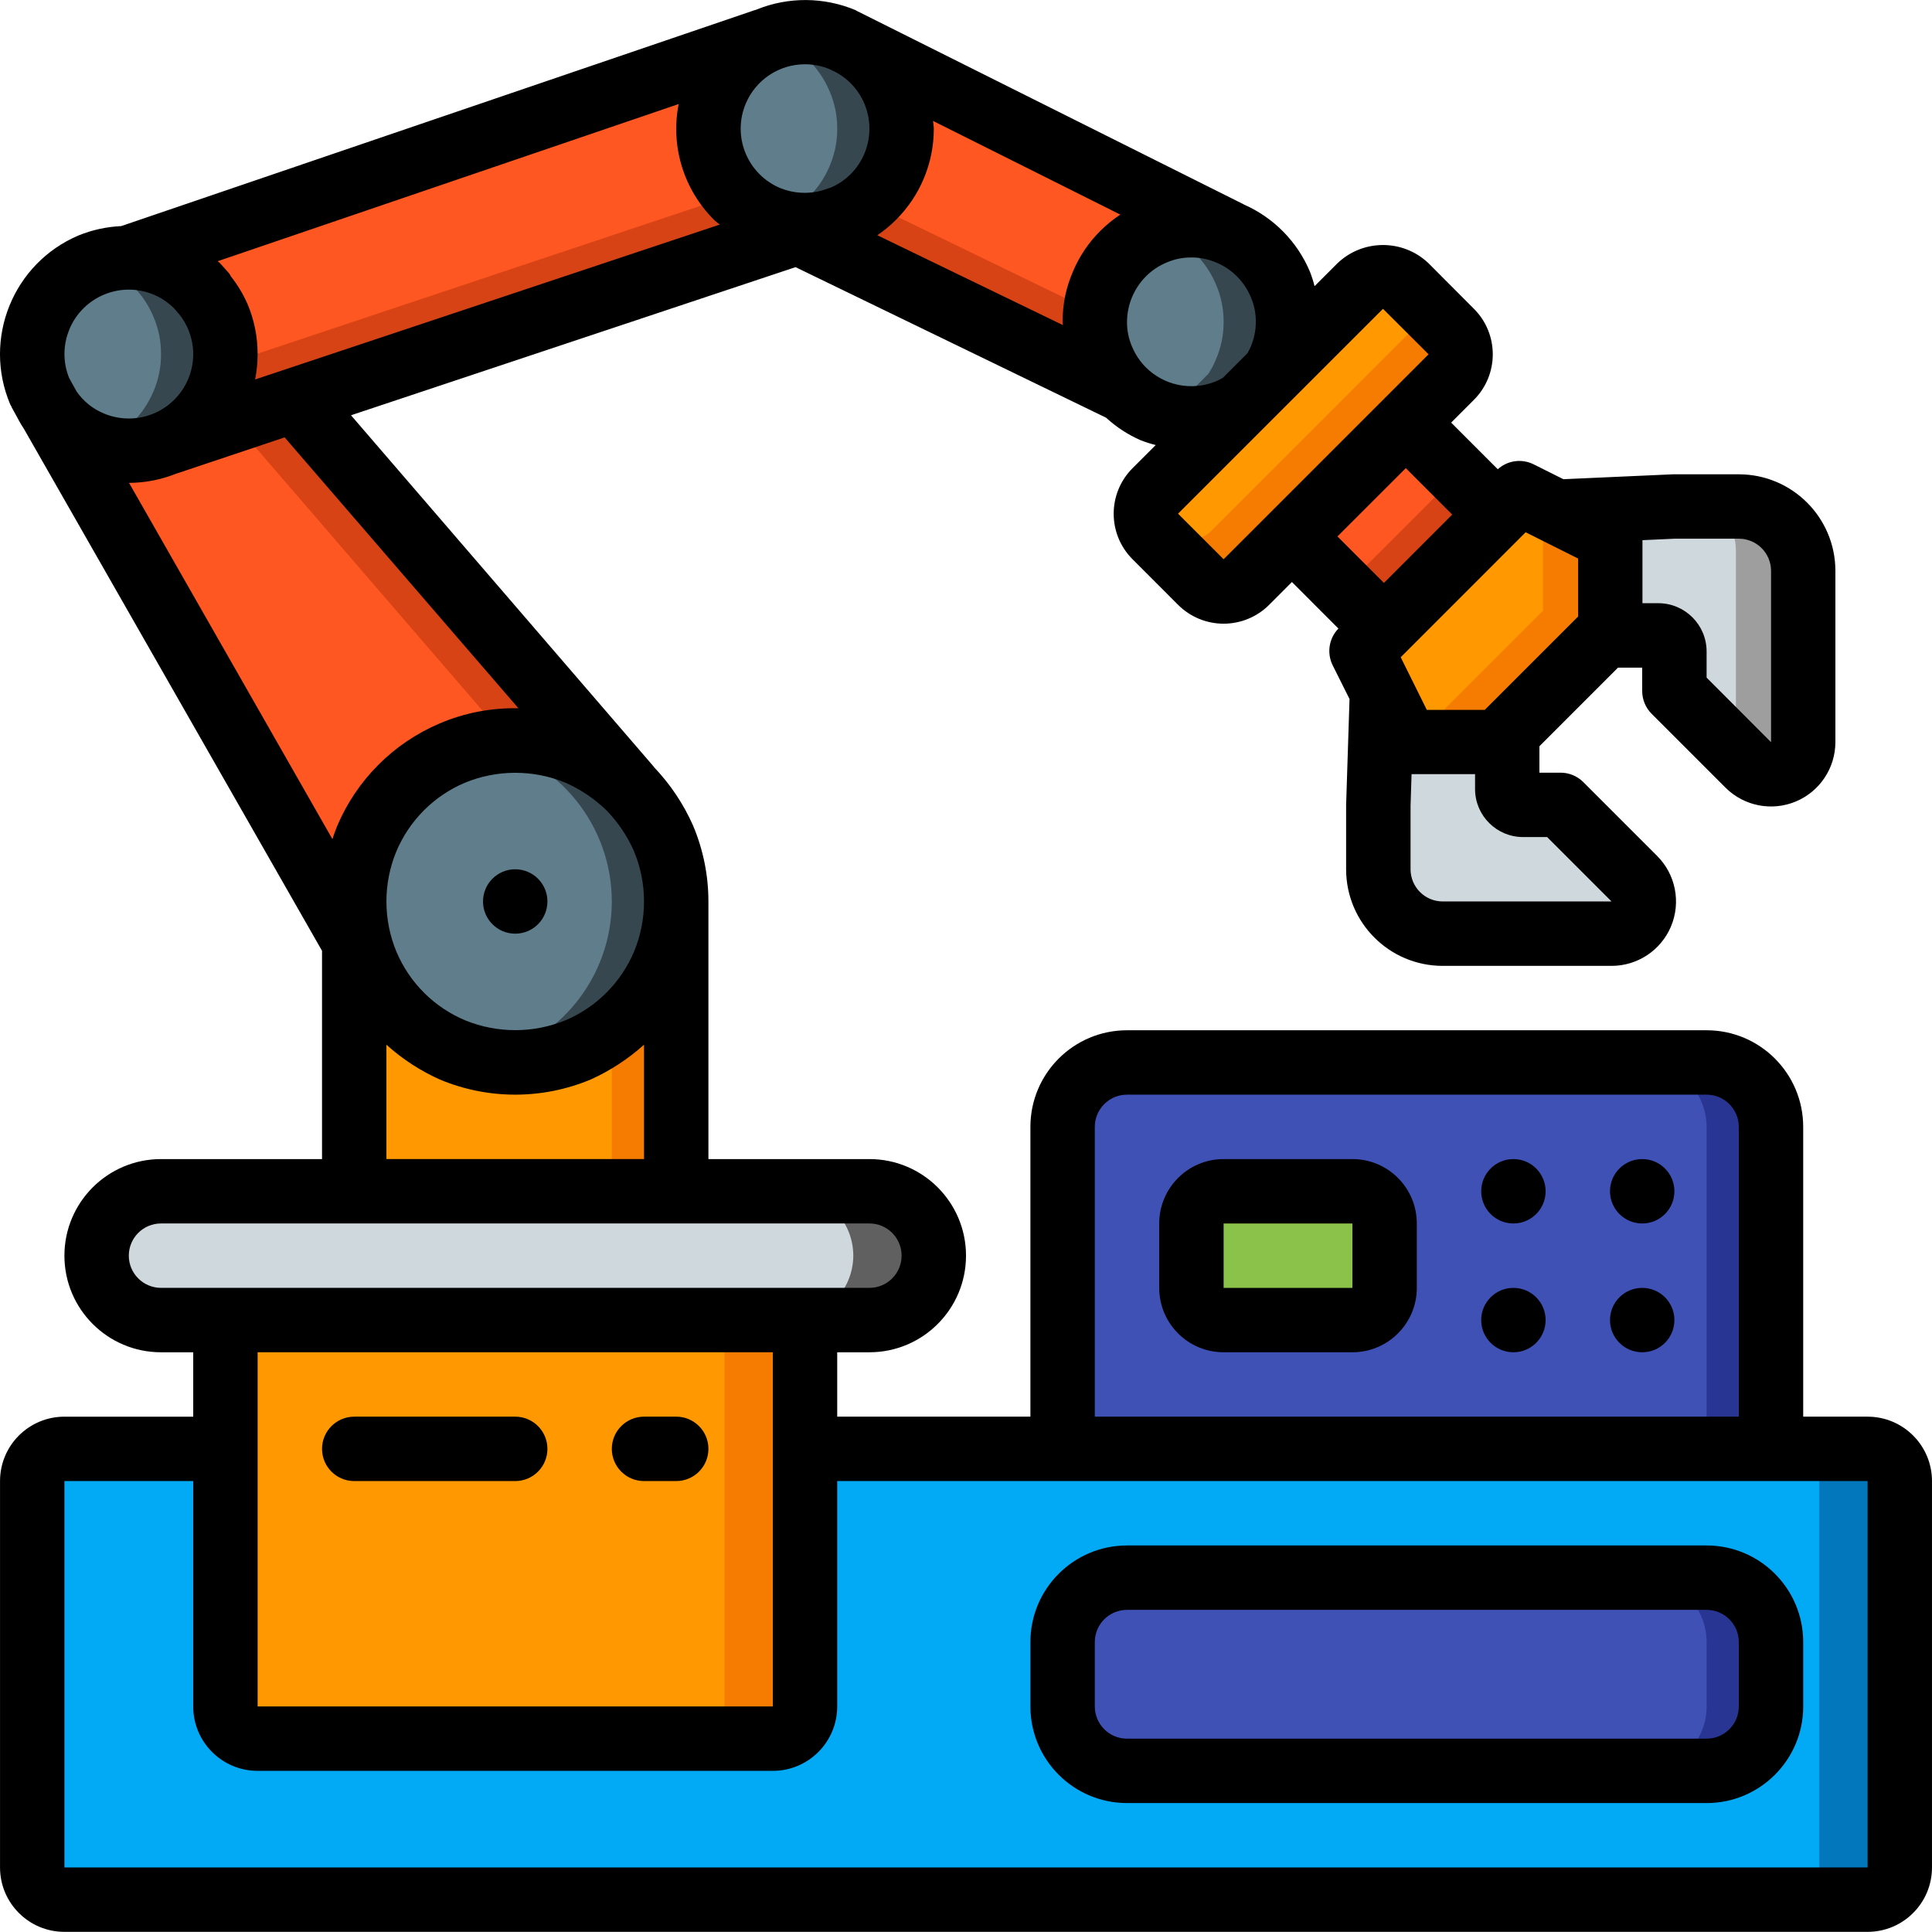 <svg height="512pt" viewBox="0 0 512.009 512" width="512pt" xmlns="http://www.w3.org/2000/svg"><path d="m469.344 298.633v110.934h-187.734v-110.934c.027-9.414 7.652-17.039 17.066-17.066h153.602c9.414.027 17.035 7.652 17.066 17.066zm0 0" fill="#283593"/><path d="m452.277 298.633v110.934h-170.668v-110.934c.027-9.414 7.652-17.039 17.066-17.066h136.535c9.414.027 17.035 7.652 17.066 17.066zm0 0" fill="#3f51b5"/><path d="m399.113 138.461-30.207 30.211-42.668-42.668 30.207-30.207zm0 0" fill="#d84315"/><path d="m326.234 126.008 25.941-25.941 29.867 29.871-25.941 25.938zm0 0" fill="#ff5722"/><path d="m472.84 146.227v45.312c.023 3.445-2.031 6.566-5.203 7.906-3.172 1.344-6.844.648-9.301-1.762l-.43-.426-19.199-19.199v-10.496c-.027-2.312-1.867-4.195-4.18-4.27h-14.25l-12.715-32.766 31.145-1.367h17.152c4.52.004 8.848 1.805 12.035 5.008s4.969 7.543 4.945 12.059zm0 0" fill="#9e9e9e"/><path d="m361.242 178.312-.965 29.867v17.145c-.004 4.512 1.789 8.844 4.98 12.035 3.191 3.191 7.52 4.984 12.035 4.98h44.773c3.438-.004 6.539-2.062 7.867-5.23 1.332-3.168.633-6.824-1.773-9.277l-19.625-19.629h-9.898c-2.359 0-4.27-1.91-4.27-4.266v-14.789zm0 0" fill="#cfd8dc"/><path d="m460.043 146.227v45.312c.016 2.105-.742 4.141-2.137 5.719l-19.199-19.199v-10.496c-.027-2.312-1.867-4.195-4.18-4.27h-14.25l-12.715-32.766 31.145-1.367h4.352c4.52.004 8.852 1.805 12.035 5.008 3.188 3.203 4.969 7.543 4.949 12.059zm0 0" fill="#cfd8dc"/><path d="m166.75 208.691c-3.938-3.832-8.531-6.926-13.566-9.129-5.273-2.199-10.93-3.332-16.641-3.328-.598-.016-1.199.012-1.793.082-3 .074-5.977.504-8.875 1.281-2.031.527-4.027 1.18-5.973 1.965-10.234 4.316-18.379 12.461-22.699 22.695-2.199 5.273-3.328 10.93-3.328 16.641l3.328 16.641-3.328-5.801-16.895-29.699-63.574-111.273-.086-.086-.34-.512-1.965-3.668-.426-.684 67.672 2.219zm0 0" fill="#d84315"/><path d="m145.418 208.691c-3.938-3.832-8.535-6.926-13.57-9.129-1.945-.785-3.941-1.438-5.973-1.965-3.477-.93-7.066-1.391-10.664-1.363-5.891 0-6.438 9.598-11.555 11.73-5.121 2.133-4.082 12.16-8.004 16-3.715 3.613-6.898 7.734-9.457 12.238l-72.789-127.438-.086-.086-.34-.512-1.965-3.668 45.91 1.535 77.824 90.281zm0 0" fill="#ff5722"/><path d="m93.875 238.898h85.336v93.867h-85.336zm0 0" fill="#f57c00"/><path d="m93.875 238.898h68.266v93.867h-68.266zm0 0" fill="#ff9801"/><path d="m179.211 238.898c0 23.566-19.105 42.668-42.668 42.668-2.84.02-5.672-.266-8.449-.855h-.172c-19.883-4.035-34.176-21.52-34.176-41.812 0-20.289 14.293-37.773 34.176-41.812h.172c2.777-.586 5.609-.875 8.449-.852 11.316 0 22.168 4.492 30.168 12.496 8.004 8 12.5 18.852 12.5 30.168zm0 0" fill="#37474f"/><path d="m223.328 57.652-3.414 1.109-.426.168-8.023 2.648-133.203 44.457-34.137 11.348-2.984-14.676-7-34.473 153.773-52.395 15.445-5.293zm0 0" fill="#d84315"/><path d="m201.992 49.117-3.414 1.109-.426.172-8.02 2.645-133.207 44.461-15.785 5.203-7-34.473 153.773-52.395zm0 0" fill="#ff5722"/><path d="m325.727 61.746-28.074 41.645-94.293-45.738 19.969-47.105 2.559 1.281 99.754 49.918zm0 0" fill="#d84315"/><path d="m325.641 61.746-19.457 28.844-94.293-45.738 13.996-33.023zm0 0" fill="#ff5722"/><path d="m17.074 383.965h477.867c4.715 0 8.535 3.82 8.535 8.535v102.398c0 4.715-3.82 8.535-8.535 8.535h-477.867c-4.711 0-8.531-3.82-8.531-8.535v-102.398c0-4.715 3.82-8.535 8.531-8.535zm0 0" fill="#0377bc"/><path d="m17.074 383.965h456.535c4.711 0 8.531 3.82 8.531 8.535v102.398c0 4.715-3.82 8.535-8.531 8.535h-456.535c-4.711 0-8.531-3.82-8.531-8.535v-102.398c0-4.715 3.82-8.535 8.531-8.535zm0 0" fill="#02a9f4"/><path d="m213.344 332.766v119.469c0 4.711-3.82 8.531-8.535 8.531h-136.531c-4.715 0-8.535-3.82-8.535-8.531v-119.469zm0 0" fill="#f57c00"/><path d="m192.008 332.766v119.469c0 4.711-3.82 8.531-8.531 8.531h-115.199c-4.715 0-8.535-3.82-8.535-8.531v-119.469zm0 0" fill="#ff9801"/><path d="m247.477 332.766c-.07 9.398-7.672 16.996-17.066 17.066h-187.734c-9.414-.027-17.039-7.652-17.066-17.066.07-9.395 7.668-16.996 17.066-17.066h187.734c9.414.027 17.039 7.652 17.066 17.066zm0 0" fill="#606060"/><path d="m226.141 332.766c-.066 9.398-7.668 16.996-17.066 17.066h-166.398c-9.414-.027-17.039-7.652-17.066-17.066.07-9.395 7.668-16.996 17.066-17.066h166.398c9.414.027 17.039 7.652 17.066 17.066zm0 0" fill="#cfd8dc"/><path d="m298.676 418.098h153.602c9.426 0 17.066 7.645 17.066 17.07v17.066c0 9.426-7.641 17.066-17.066 17.066h-153.602c-9.426 0-17.066-7.641-17.066-17.066v-17.066c0-9.426 7.641-17.07 17.066-17.07zm0 0" fill="#283593"/><path d="m298.676 418.098h136.535c9.426 0 17.066 7.645 17.066 17.07v17.066c0 9.426-7.641 17.066-17.066 17.066h-136.535c-9.426 0-17.066-7.641-17.066-17.066v-17.066c0-9.426 7.641-17.07 17.066-17.07zm0 0" fill="#3f51b5"/><path d="m324.277 315.699h34.133c4.711 0 8.531 3.82 8.531 8.535v17.066c0 4.711-3.82 8.531-8.531 8.531h-34.133c-4.715 0-8.535-3.82-8.535-8.531v-17.066c0-4.715 3.82-8.535 8.535-8.535zm0 0" fill="#8bc34a"/><path d="m59.742 93.832c.023 3.434-.676 6.836-2.047 9.984-2.59 6.113-7.453 10.98-13.57 13.566-3.148 1.375-6.547 2.07-9.984 2.051-2.914.016-5.805-.504-8.531-1.535-.5-.121-.988-.293-1.449-.516-6.117-2.586-10.984-7.453-13.57-13.566-2.73-6.375-2.73-13.59 0-19.969 2.586-6.113 7.453-10.98 13.57-13.566.461-.223.949-.395 1.449-.512 2.727-1.035 5.617-1.555 8.531-1.535 3.438-.023 6.836.676 9.984 2.047 6.117 2.586 10.98 7.453 13.57 13.566 1.371 3.148 2.07 6.551 2.047 9.984zm0 0" fill="#37474f"/><path d="m238.941 34.098c.023 3.438-.676 6.836-2.047 9.984-2.586 6.117-7.453 10.98-13.566 13.57-3.148 1.371-6.551 2.07-9.984 2.047-2.918.02-5.809-.504-8.535-1.535-.5-.121-.984-.293-1.449-.512-6.113-2.59-10.98-7.453-13.57-13.57-2.73-6.375-2.73-13.59 0-19.965 2.59-6.117 7.457-10.984 13.57-13.57.465-.223.949-.395 1.449-.512 2.727-1.031 5.617-1.555 8.535-1.535 3.434-.023 6.836.676 9.984 2.047 6.113 2.586 10.98 7.453 13.566 13.57 1.371 3.148 2.07 6.547 2.047 9.98zm0 0" fill="#37474f"/><path d="m341.344 85.301c.02 3.434-.676 6.836-2.051 9.984-.535 1.309-1.191 2.566-1.961 3.754l-7.852 7.852c-1.188.77-2.445 1.426-3.754 1.961-3.148 1.371-6.551 2.07-9.984 2.047-2.914.02-5.809-.5-8.531-1.535-.504-.117-.988-.289-1.453-.512-6.113-2.586-10.98-7.453-13.566-13.566-2.73-6.379-2.73-13.594 0-19.969 2.586-6.113 7.453-10.98 13.566-13.57.465-.219.949-.391 1.453-.512 2.723-1.031 5.617-1.555 8.531-1.535 3.434-.023 6.836.676 9.984 2.047 6.113 2.59 10.98 7.457 13.566 13.57 1.375 3.148 2.07 6.547 2.051 9.984zm0 0" fill="#37474f"/><g fill="#607d8b"><path d="m162.141 238.898c-.02 20.242-14.23 37.695-34.047 41.812h-.172c-19.883-4.035-34.176-21.52-34.176-41.812 0-20.289 14.293-37.773 34.176-41.812h.172c19.816 4.121 34.027 21.574 34.047 41.812zm0 0"/><path d="m42.676 93.832c.023 3.434-.676 6.836-2.047 9.984-2.59 6.113-7.453 10.98-13.57 13.566-.461.223-.949.395-1.449.516-.5-.121-.988-.293-1.449-.516-6.117-2.586-10.984-7.453-13.57-13.566-2.73-6.375-2.73-13.59 0-19.969 2.586-6.113 7.453-10.98 13.57-13.566.461-.223.949-.395 1.449-.512.5.117.988.289 1.449.512 6.117 2.586 10.98 7.453 13.57 13.566 1.371 3.148 2.07 6.551 2.047 9.984zm0 0"/><path d="m221.875 34.098c.023 3.438-.676 6.836-2.047 9.984-2.586 6.117-7.453 10.98-13.566 13.57-.465.219-.953.391-1.453.512-.5-.121-.984-.293-1.449-.512-6.113-2.59-10.98-7.453-13.57-13.57-2.73-6.375-2.73-13.59 0-19.965 2.59-6.117 7.457-10.984 13.57-13.57.465-.223.949-.395 1.449-.512.5.117.988.289 1.453.512 6.113 2.586 10.98 7.453 13.566 13.57 1.371 3.148 2.07 6.547 2.047 9.98zm0 0"/><path d="m324.277 85.301c.02 3.434-.676 6.836-2.051 9.984-.535 1.309-1.191 2.566-1.961 3.754l-7.852 7.852c-1.188.77-2.445 1.426-3.754 1.961-.465.223-.949.395-1.449.512-.504-.117-.988-.289-1.453-.512-6.113-2.586-10.98-7.453-13.566-13.566-2.73-6.379-2.73-13.594 0-19.969 2.586-6.113 7.453-10.98 13.566-13.57.465-.219.949-.391 1.453-.512.5.121.984.293 1.449.512 6.113 2.59 10.98 7.457 13.566 13.57 1.375 3.148 2.07 6.547 2.051 9.984zm0 0"/></g><path d="m421.727 137.695v24.148l-29.695 29.695h-24.148l-12.035-24.148 37.547-37.547 1.453-1.449 2.816-2.816zm0 0" fill="#f57c00"/><path d="m408.926 137.695v24.148l-29.695 29.695h-11.348l-12.035-24.148 37.547-37.547zm0 0" fill="#ff9801"/><path d="m379.656 94.855-54.355 54.359c-3.328 3.309-8.703 3.309-12.031 0l-12.117-12.117c-1.762-1.746-2.637-4.191-2.391-6.656.121-2.023.969-3.934 2.391-5.375l54.355-54.359c3.328-3.309 8.703-3.309 12.031 0l12.117 12.117c3.309 3.328 3.309 8.703 0 12.031zm0 0" fill="#f57c00"/><path d="m377.781 80.949c-.121 2.02-.973 3.93-2.391 5.375l-54.359 54.355c-3.328 3.309-8.703 3.309-12.031 0l-10.238-10.238c.121-2.023.969-3.934 2.391-5.375l54.355-54.359c3.328-3.309 8.703-3.309 12.031 0zm0 0" fill="#ff9801"/><path d="m409.609 315.699c0 4.715-3.82 8.535-8.535 8.535-4.711 0-8.531-3.82-8.531-8.535 0-4.711 3.82-8.531 8.531-8.531 4.715 0 8.535 3.82 8.535 8.531zm0 0"/><path d="m443.742 315.699c0 4.715-3.82 8.535-8.531 8.535-4.715 0-8.535-3.82-8.535-8.535 0-4.711 3.82-8.531 8.535-8.531 4.711 0 8.531 3.82 8.531 8.531zm0 0"/><path d="m443.742 349.832c0 4.715-3.82 8.535-8.531 8.535-4.715 0-8.535-3.82-8.535-8.535 0-4.711 3.82-8.531 8.535-8.531 4.711 0 8.531 3.82 8.531 8.531zm0 0"/><path d="m409.609 349.832c0 4.715-3.82 8.535-8.535 8.535-4.711 0-8.531-3.82-8.531-8.535 0-4.711 3.82-8.531 8.531-8.531 4.715 0 8.535 3.82 8.535 8.531zm0 0"/><path d="m145.074 238.898c0 4.715-3.82 8.535-8.531 8.535-4.715 0-8.535-3.82-8.535-8.535 0-4.711 3.82-8.531 8.535-8.531 4.711 0 8.531 3.82 8.531 8.531zm0 0"/><path d="m494.941 375.434h-17.066v-76.801c0-14.137-11.461-25.602-25.598-25.602h-153.602c-14.137 0-25.602 11.465-25.602 25.602v76.801h-51.199v-17.066h8.535c14.137 0 25.598-11.461 25.598-25.602 0-14.137-11.461-25.598-25.598-25.598h-42.668v-68.27c0-6.898-1.379-13.727-4.055-20.086-2.531-5.738-6.043-10.988-10.375-15.523-.043-.051-.051-.117-.102-.168l-80.188-93.074 117.809-39.254 82.297 39.895c2.699 2.484 5.793 4.504 9.156 5.973 1.305.512 2.641.941 4.004 1.277l-6.145 6.137c-6.664 6.664-6.664 17.469 0 24.133l12.066 12.074c3.199 3.203 7.543 5 12.07 5s8.867-1.797 12.07-5l6.031-6.043 12.324 12.332c-2.523 2.598-3.133 6.504-1.52 9.746l4.461 8.926-.902 28.059v17.133c.035 14.098 11.461 25.508 25.555 25.531h44.777c6.898.012 13.129-4.133 15.785-10.504 2.652-6.367 1.207-13.711-3.66-18.602l-19.629-19.629c-1.602-1.586-3.766-2.469-6.023-2.465h-5.578v-7.004l20.82-20.824h6.418v6.188c0 2.262.898 4.434 2.5 6.035l19.625 19.625c4.898 4.848 12.234 6.277 18.594 3.617 6.355-2.66 10.492-8.883 10.48-15.777v-45.371c-.023-14.102-11.449-25.531-25.551-25.559h-17.52l-29.012 1.297-7.918-3.957c-3.129-1.551-6.891-1.027-9.473 1.32l-12.355-12.363 6.031-6.035c6.664-6.664 6.664-17.465 0-24.129l-12.023-12.059c-6.754-6.453-17.387-6.453-24.141 0l-6.066 6.066c-.324-1.289-.73-2.559-1.211-3.797-3.34-7.984-9.621-14.379-17.547-17.859l-.086-.062-102.398-51.199s-.145-.059-.145-.086c0-.023-.246-.137-.375-.195-8.312-3.453-17.648-3.512-26-.16l-.078.051c-.152.066-.324.086-.488.145l-.094.023-167.848 57.219c-3.871.176-7.684 1.008-11.273 2.465-17.355 7.359-25.473 27.383-18.145 44.75.113.254.285.469.395.723v.07l1.375 2.508c.527.938.996 1.91 1.613 2.801l.102.16.094.137 79.07 138.445v55.195h-42.668c-14.137 0-25.602 11.461-25.602 25.598 0 14.141 11.465 25.602 25.602 25.602h8.535v17.066h-34.137c-9.426 0-17.066 7.641-17.066 17.066v102.398c0 9.426 7.641 17.066 17.066 17.066h477.867c9.426 0 17.066-7.641 17.066-17.066v-102.398c0-9.426-7.641-17.066-17.066-17.066zm-204.801-76.801c0-4.711 3.824-8.535 8.535-8.535h153.602c4.711 0 8.531 3.824 8.531 8.535v76.801h-170.668zm-129.422-83.891c3.051 3.141 5.52 6.797 7.285 10.801 3.539 8.496 3.562 18.047.07 26.559-3.445 8.227-9.969 14.781-18.176 18.27-8.504 3.488-18.031 3.508-26.547.059-8.238-3.434-14.797-9.957-18.273-18.176-3.535-8.492-3.559-18.043-.066-26.555 3.441-8.23 9.965-14.785 18.176-18.262 8.5-3.496 18.031-3.52 26.547-.07 4.074 1.781 7.793 4.281 10.984 7.375zm-23.324-27.043c-7.188-.164-14.328 1.215-20.941 4.047-12.23 5.207-21.961 14.969-27.125 27.219-.469 1.129-.855 2.27-1.23 3.414l-53.902-94.414c4.309-.02 8.578-.859 12.578-2.473l.289-.094c.109-.043.23-.062.34-.102l28.031-9.387zm-71.809-107.16c-1.148-2.609-2.625-5.062-4.395-7.297-.137-.273-.289-.539-.461-.793l-2.133-2.391-.086-.059c-.082-.094-.145-.207-.227-.289-.086-.086-.41-.309-.598-.488l122.172-41.652c-2.199 11.137 1.305 22.637 9.344 30.652.477.477 1.047.855 1.551 1.289l-123.145 41.047c.441-2.215.664-4.469.668-6.727.004-4.566-.91-9.09-2.691-13.293zm218.812-8.688c-1.867 4.234-2.82 8.82-2.789 13.449 0 .297.078.578.086.852l-49.188-23.816c1.785-1.203 3.445-2.578 4.969-4.105 6.41-6.391 10.012-15.078 10-24.133 0-.699-.164-1.363-.207-2.055l49.633 24.824c-1.906 1.258-3.676 2.703-5.293 4.316-3.078 3.051-5.527 6.676-7.211 10.668zm119.922 69.203 13.914 6.965v15.359l-24.746 24.746h-15.359l-6.918-13.949zm5.699 80.777 17.066 17.066h-44.785c-4.672-.027-8.453-3.809-8.48-8.48v-16.863l.266-8.395h16.828v4.102c.09 6.965 5.758 12.562 12.723 12.57zm33.723-79.07h17.137c4.676.027 8.457 3.816 8.48 8.492v45.441l-17.082-17.121v-6.969c-.031-7.051-5.754-12.75-12.801-12.75h-4.199v-16.707zm-58.879-6.391-18.102 18.109-12.312-12.316 18.109-18.098zm-18.348-54.535 12.082 12.055-12.066 12.066-30.129 30.133-12.125 12.117-12.078-12.074zm-42.402 18.262c-.594.367-1.215.688-1.859.953-6.367 2.633-13.691 1.18-18.57-3.684-1.582-1.59-2.84-3.473-3.695-5.547-.883-2.059-1.328-4.281-1.312-6.52.027-4.516 1.82-8.844 5-12.051 1.586-1.594 3.477-2.852 5.555-3.703 2.055-.887 4.273-1.336 6.512-1.312 2.312-.016 4.602.465 6.715 1.398 2 .84 3.812 2.062 5.344 3.602 1.582 1.586 2.84 3.473 3.695 5.547.883 2.059 1.332 4.277 1.312 6.52.004 2.352-.492 4.676-1.449 6.824-.234.52-.5 1.023-.793 1.512zm-104.227-81.758.504.246c3.914 1.754 7.016 4.926 8.68 8.875 1.785 4.246 1.785 9.031 0 13.277-1.676 3.992-4.82 7.188-8.781 8.926l-2.559.852c-3.641.98-7.504.738-10.992-.688-4.176-1.762-7.48-5.105-9.188-9.305-1.707-4.195-1.672-8.898.09-13.07 2.656-6.32 8.848-10.426 15.703-10.422 2.246 0 4.469.441 6.543 1.309zm-201.473 68.855c1.762-4.172 5.102-7.473 9.297-9.18 4.191-1.707 8.891-1.676 13.062.082 1.973.836 3.773 2.043 5.297 3.551l.59.664c4.559 4.891 5.816 12.004 3.211 18.16-1.762 4.172-5.102 7.473-9.297 9.18-4.191 1.703-8.891 1.676-13.062-.086-2.926-1.211-5.441-3.242-7.234-5.852l-1.957-3.551c-1.684-4.16-1.645-8.82.105-12.953zm83.996 189.676c4.223 3.805 9.016 6.922 14.207 9.242 12.809 5.336 27.223 5.312 40.012-.066 5.129-2.32 9.867-5.422 14.047-9.191v30.312h-68.266zm-68.27 55.895c0-4.711 3.824-8.531 8.535-8.531h187.734c4.711 0 8.531 3.82 8.531 8.531 0 4.715-3.82 8.535-8.531 8.535h-187.734c-4.711 0-8.535-3.82-8.535-8.535zm170.668 25.602v93.867h-136.531v-93.867zm290.133 136.531h-477.867v-102.398h34.137v59.734c0 9.426 7.641 17.066 17.066 17.066h136.531c9.426 0 17.066-7.641 17.066-17.066v-59.734h273.066zm0 0"/><path d="m298.676 409.566c-14.137 0-25.602 11.461-25.602 25.602v17.066c0 14.137 11.465 25.598 25.602 25.598h153.602c14.137 0 25.598-11.461 25.598-25.598v-17.066c0-14.141-11.461-25.602-25.598-25.602zm162.133 25.602v17.066c0 4.711-3.82 8.531-8.531 8.531h-153.602c-4.711 0-8.535-3.82-8.535-8.531v-17.066c0-4.715 3.824-8.535 8.535-8.535h153.602c4.711 0 8.531 3.82 8.531 8.535zm0 0"/><path d="m358.41 307.168h-34.133c-9.426 0-17.066 7.641-17.066 17.066v17.066c0 9.426 7.641 17.066 17.066 17.066h34.133c9.426 0 17.066-7.641 17.066-17.066v-17.066c0-9.426-7.641-17.066-17.066-17.066zm-34.133 34.133v-17.066h34.133v17.066zm0 0"/><path d="m93.875 392.5h42.668c4.711 0 8.531-3.82 8.531-8.535 0-4.711-3.82-8.531-8.531-8.531h-42.668c-4.711 0-8.531 3.82-8.531 8.531 0 4.715 3.82 8.535 8.531 8.535zm0 0"/><path d="m170.676 392.5h8.535c4.711 0 8.531-3.82 8.531-8.535 0-4.711-3.82-8.531-8.531-8.531h-8.535c-4.711 0-8.535 3.82-8.535 8.531 0 4.715 3.824 8.535 8.535 8.535zm0 0"/></svg>